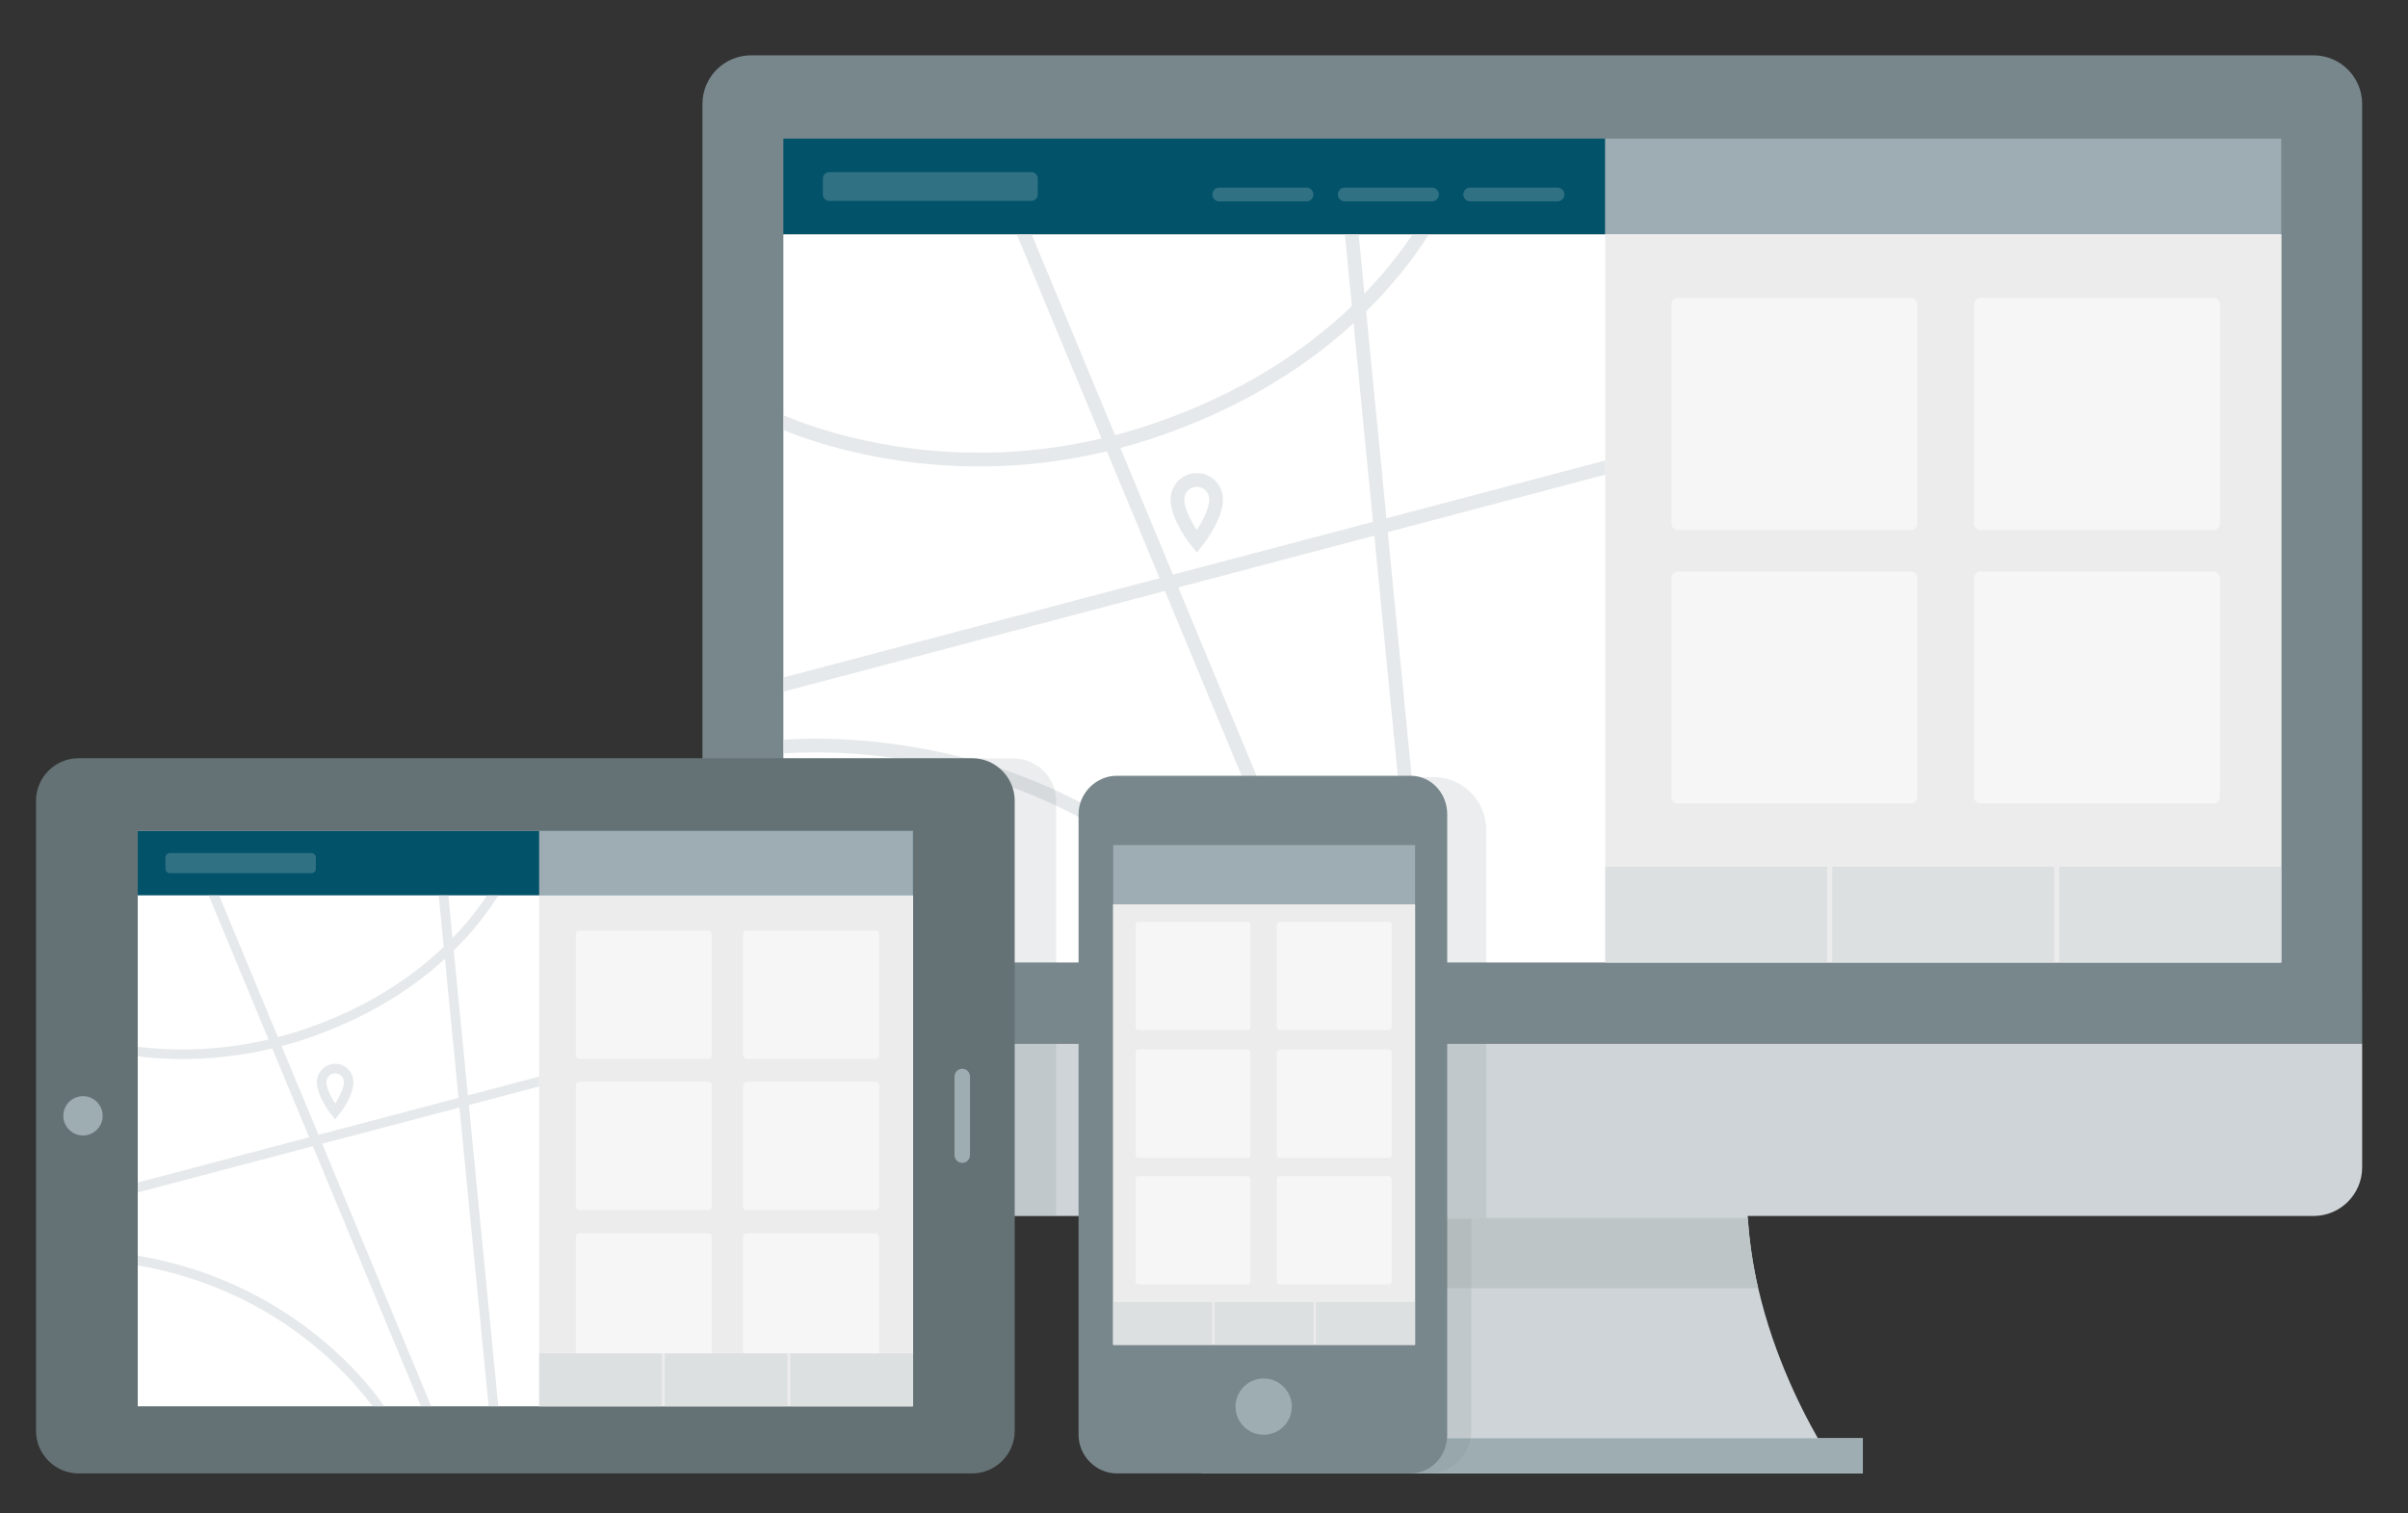 <?xml version="1.0" encoding="utf-8"?>
<!-- Generator: Adobe Illustrator 17.0.2, SVG Export Plug-In . SVG Version: 6.00 Build 0)  -->
<!DOCTYPE svg PUBLIC "-//W3C//DTD SVG 1.1//EN" "http://www.w3.org/Graphics/SVG/1.1/DTD/svg11.dtd">
<svg version="1.1" id="Layer_1" xmlns="http://www.w3.org/2000/svg" xmlns:xlink="http://www.w3.org/1999/xlink" x="0px" y="0px"
	 width="524.057px" height="329.401px" viewBox="0 0 524.057 329.401" enable-background="new 0 0 524.057 329.401"
	 xml:space="preserve">
<rect x="0" y="0" width="524.057" height="329.401" fill="#333333" stroke="none"/>
<g>
	<path fill="#CED4D7" d="M503.494,227.103H163.46h-10.585v10.585v8.146v8.248c0,5.846,4.739,10.585,10.585,10.585h340.034
		c5.846,0,10.585-4.739,10.585-10.585v-8.248v-8.146v-10.585H503.494z"/>
	<path fill="#78878C" d="M163.459,227.103h340.034h10.585v-10.585V30.876v-8.248c0-5.846-4.739-10.585-10.585-10.585H163.459
		c-5.846,0-10.585,4.739-10.585,10.585v8.248v185.643v10.585H163.459z"/>
</g>
<g>
	<path fill="#CED4D7" d="M380.209,259.983c0-18.934-35.016-6.386-46.736-1.642c-11.72-4.744-46.736-17.269-46.736,1.665
		c0,32.841-20.21,60.696-20.21,60.696h63.156h7.579h63.156C400.419,320.701,380.209,292.824,380.209,259.983z"/>
	<path fill="#CED4D6" d="M382.609,280.388h-98.271c1.112-4.865,1.92-10.426,2.223-15.291h93.825
		C380.689,269.963,381.498,275.523,382.609,280.388z"/>
	<rect x="261.539" y="313.056" fill="#CED4D7" width="143.876" height="7.646"/>
	<path opacity="0.15" fill="#657275" d="M382.609,280.388h-98.271c1.112-4.865,1.92-10.426,2.223-15.291h93.825
		C380.689,269.963,381.498,275.523,382.609,280.388z"/>
	<rect x="170.487" y="30.17" fill="#02526A" width="178.861" height="20.852"/>
	<rect x="349.348" y="30.17" fill="#9EADB3" width="147.118" height="20.852"/>
	<rect x="261.539" y="313.056" fill="#9EADB2" width="143.876" height="7.646"/>
</g>
<g>
	<rect x="170.487" y="51.021" fill="#FFFFFF" width="325.979" height="158.472"/>
	<g opacity="0.2">
		<rect x="180.471" y="38.858" fill="#ECECEC" width="43.996" height="3.475"/>
		<path fill="#ECECEC" d="M225.857,42.333c0,0.768-0.622,1.39-1.39,1.39h-43.996c-0.768,0-1.39-0.622-1.39-1.39v-3.475
			c0-0.768,0.622-1.39,1.39-1.39h43.996c0.768,0,1.39,0.622,1.39,1.39V42.333z M181.861,40.943h41.216v-0.695h-41.216V40.943z"/>
	</g>
	<rect x="349.348" y="51.021" fill="#ECECEC" width="147.118" height="158.472"/>
	<rect x="448.168" y="188.641" opacity="0.5" fill="#CED4D7" width="48.298" height="20.852"/>
	<rect x="398.758" y="188.641" opacity="0.5" fill="#CED4D7" width="48.298" height="20.852"/>
	<rect x="349.348" y="188.641" opacity="0.5" fill="#CED4D7" width="48.298" height="20.852"/>
	
		<line opacity="0.2" fill="none" stroke="#ECECEC" stroke-width="3" stroke-linecap="round" stroke-linejoin="round" stroke-miterlimit="10" x1="265.349" y1="42.333" x2="284.338" y2="42.333"/>
	
		<line opacity="0.2" fill="none" stroke="#ECECEC" stroke-width="3" stroke-linecap="round" stroke-linejoin="round" stroke-miterlimit="10" x1="292.659" y1="42.333" x2="311.648" y2="42.333"/>
	
		<line opacity="0.2" fill="none" stroke="#ECECEC" stroke-width="3" stroke-linecap="round" stroke-linejoin="round" stroke-miterlimit="10" x1="319.969" y1="42.333" x2="338.958" y2="42.333"/>
	<path opacity="0.5" fill="#FFFFFF" d="M415.902,64.845h-50.751c-0.768,0-1.39,0.622-1.39,1.39v35.646v12.085
		c0,0.768,0.622,1.39,1.39,1.39h50.751c0.768,0,1.39-0.622,1.39-1.39V101.88V66.235C417.292,65.467,416.67,64.845,415.902,64.845z"
		/>
	<path opacity="0.5" fill="#FFFFFF" d="M481.75,64.845h-50.751c-0.768,0-1.39,0.622-1.39,1.39v35.646v12.085
		c0,0.768,0.622,1.39,1.39,1.39h50.751c0.768,0,1.39-0.622,1.39-1.39V101.88V66.235C483.14,65.467,482.518,64.845,481.75,64.845z"/>
	<path opacity="0.5" fill="#FFFFFF" d="M415.902,124.389h-50.751c-0.768,0-1.39,0.622-1.39,1.39v35.646v12.085
		c0,0.768,0.622,1.39,1.39,1.39h50.751c0.768,0,1.39-0.622,1.39-1.39v-12.085v-35.646
		C417.292,125.011,416.67,124.389,415.902,124.389z"/>
	<path opacity="0.5" fill="#FFFFFF" d="M481.75,124.389h-50.751c-0.768,0-1.39,0.622-1.39,1.39v35.646v12.085
		c0,0.768,0.622,1.39,1.39,1.39h50.751c0.768,0,1.39-0.622,1.39-1.39v-12.085v-35.646
		C483.14,125.011,482.518,124.389,481.75,124.389z"/>
	<g>
		<defs>
			<rect id="SVGID_1_" x="170.487" y="51.021" width="178.861" height="158.472"/>
		</defs>
		<clipPath id="SVGID_2_">
			<use xlink:href="#SVGID_1_"  overflow="visible"/>
		</clipPath>
		<g opacity="0.5" clip-path="url(#SVGID_2_)">
			
				<line fill="none" stroke="#CED4D7" stroke-width="3" stroke-linecap="round" stroke-miterlimit="10" x1="221.661" y1="48.016" x2="289.806" y2="212.126"/>
			
				<line fill="none" stroke="#CED4D7" stroke-width="3" stroke-linecap="round" stroke-miterlimit="10" x1="168.064" y1="149.645" x2="352.847" y2="100.848"/>
			
				<line fill="none" stroke="#CED4D7" stroke-width="3" stroke-linecap="round" stroke-miterlimit="10" x1="293.89" y1="48.016" x2="309.714" y2="209.875"/>
			<path fill="none" stroke="#CED4D7" stroke-width="3" stroke-linecap="round" stroke-miterlimit="10" d="M166.277,90.109
				c0,0,37.773,19.914,85.756,3.318c49.503-17.123,62.786-52.832,62.786-52.832"/>
			<path fill="none" stroke="#CED4D7" stroke-width="3" stroke-linecap="round" stroke-miterlimit="10" d="M275.206,211.414
				c0,0-22.379-36.367-72.129-46.502c-51.327-10.456-80.934,13.522-80.934,13.522"/>
		</g>
		<g opacity="0.5" clip-path="url(#SVGID_2_)">
			<path fill="none" stroke="#CED4D7" stroke-width="3" stroke-linecap="round" stroke-miterlimit="10" d="M260.455,104.466
				c-2.319,0-4.199,1.88-4.199,4.199c0,4.009,4.199,9.238,4.199,9.238s4.199-5.229,4.199-9.238
				C264.654,106.346,262.774,104.466,260.455,104.466z"/>
		</g>
	</g>
</g>
<g>
	<g opacity="0.15">
		<path fill="#78878C" d="M135.937,165.087v99.58h93.915v-90.315c0-5.095-4.17-9.265-9.265-9.265H135.937z"/>
	</g>
	<g>
		<g>
			<path fill="#657275" d="M220.832,311.433c0,5.097-4.17,9.268-9.268,9.268H17.111c-5.097,0-9.268-4.17-9.268-9.268V174.297
				c0-5.097,4.17-9.268,9.268-9.268h194.454c5.097,0,9.268,4.17,9.268,9.268L220.832,311.433L220.832,311.433z"/>
		</g>
		<rect x="29.98" y="180.876" fill="#FFFFFF" width="168.715" height="123.979"/>
		<g>
			<path fill="#9EADB2" d="M22.342,242.865c0,2.363-1.916,4.279-4.279,4.279l0,0c-2.363,0-4.279-1.916-4.279-4.279l0,0
				c0-2.363,1.916-4.279,4.279-4.279l0,0C20.427,238.586,22.342,240.502,22.342,242.865L22.342,242.865z"/>
		</g>
		<g>
			<path fill="#9EADB2" d="M207.732,251.423v-17.116c0-0.93,0.754-1.684,1.684-1.684s1.684,0.754,1.684,1.684v17.116
				c0,0.93-0.754,1.684-1.684,1.684S207.732,252.353,207.732,251.423z"/>
		</g>
		<rect x="29.98" y="180.877" fill="#02526A" width="168.715" height="14"/>
		<rect x="117.331" y="180.876" fill="#9EADB3" width="81.365" height="14"/>
		<g>
			<rect x="29.98" y="195.164" fill="#FFFFFF" width="168.715" height="110.93"/>
			<g opacity="0.2">
				<rect x="36.969" y="186.65" fill="#ECECEC" width="30.797" height="2.433"/>
				<path fill="#ECECEC" d="M68.739,189.082c0,0.537-0.436,0.973-0.973,0.973H36.969c-0.537,0-0.973-0.436-0.973-0.973v-2.433
					c0-0.537,0.436-0.973,0.973-0.973h30.797c0.537,0,0.973,0.436,0.973,0.973V189.082z M37.942,188.109h28.851v-0.487H37.942
					V188.109z"/>
			</g>
			<rect x="117.331" y="194.877" fill="#ECECEC" width="81.365" height="111.217"/>
			<rect x="171.984" y="294.562" opacity="0.5" fill="#CED4D7" width="26.712" height="11.532"/>
			<rect x="144.658" y="294.562" opacity="0.5" fill="#CED4D7" width="26.712" height="11.532"/>
			<rect x="117.331" y="294.562" opacity="0.5" fill="#CED4D7" width="26.712" height="11.532"/>
			<path opacity="0.5" fill="#FFFFFF" d="M154.139,202.522h-28.068c-0.425,0-0.769,0.344-0.769,0.769v19.714v6.684
				c0,0.425,0.344,0.769,0.769,0.769h28.068c0.425,0,0.769-0.344,0.769-0.769v-6.684v-19.714
				C154.908,202.866,154.564,202.522,154.139,202.522z"/>
			<path opacity="0.5" fill="#FFFFFF" d="M190.557,202.522h-28.068c-0.425,0-0.769,0.344-0.769,0.769v19.714v6.684
				c0,0.425,0.344,0.769,0.769,0.769h28.068c0.425,0,0.769-0.344,0.769-0.769v-6.684v-19.714
				C191.326,202.866,190.981,202.522,190.557,202.522z"/>
			<path opacity="0.5" fill="#FFFFFF" d="M154.139,235.453h-28.068c-0.425,0-0.769,0.344-0.769,0.769v19.714v6.684
				c0,0.425,0.344,0.769,0.769,0.769h28.068c0.425,0,0.769-0.344,0.769-0.769v-6.684v-19.714
				C154.908,235.797,154.564,235.453,154.139,235.453z"/>
			<path opacity="0.5" fill="#FFFFFF" d="M190.557,235.453h-28.068c-0.425,0-0.769,0.344-0.769,0.769v19.714v6.684
				c0,0.425,0.344,0.769,0.769,0.769h28.068c0.425,0,0.769-0.344,0.769-0.769v-6.684v-19.714
				C191.326,235.797,190.981,235.453,190.557,235.453z"/>
			<g>
				<defs>
					<rect id="SVGID_3_" x="29.98" y="194.877" width="87.351" height="111.217"/>
				</defs>
				<clipPath id="SVGID_4_">
					<use xlink:href="#SVGID_3_"  overflow="visible"/>
				</clipPath>
				<g opacity="0.5" clip-path="url(#SVGID_4_)">
					
						<line fill="none" stroke="#CED4D7" stroke-width="2.1" stroke-linecap="round" stroke-miterlimit="10" x1="45.786" y1="193.06" x2="93.488" y2="307.938"/>
					
						<line fill="none" stroke="#CED4D7" stroke-width="2.1" stroke-linecap="round" stroke-miterlimit="10" x1="8.268" y1="264.2" x2="137.616" y2="230.043"/>
					
						<line fill="none" stroke="#CED4D7" stroke-width="2.1" stroke-linecap="round" stroke-miterlimit="10" x1="96.346" y1="193.06" x2="107.423" y2="306.362"/>
					<path fill="none" stroke="#CED4D7" stroke-width="2.1" stroke-linecap="round" stroke-miterlimit="10" d="M7.017,222.526
						c0,0,26.441,13.94,60.029,2.323c34.652-11.986,43.95-36.982,43.95-36.982"/>
					<path fill="none" stroke="#CED4D7" stroke-width="2.1" stroke-linecap="round" stroke-miterlimit="10" d="M83.267,307.439
						c0,0-15.666-25.457-50.49-32.552c-35.929-7.319-56.654,9.465-56.654,9.465"/>
				</g>
				<g opacity="0.5" clip-path="url(#SVGID_4_)">
					<path fill="none" stroke="#CED4D7" stroke-width="2.1" stroke-linecap="round" stroke-miterlimit="10" d="M72.942,232.575
						c-1.624,0-2.939,1.316-2.939,2.939c0,2.806,2.939,6.467,2.939,6.467s2.939-3.66,2.939-6.467
						C75.881,233.891,74.565,232.575,72.942,232.575z"/>
				</g>
			</g>
			<g>
				<defs>
					<rect id="SVGID_5_" x="121.662" y="266.995" width="74.625" height="27.567"/>
				</defs>
				<clipPath id="SVGID_6_">
					<use xlink:href="#SVGID_5_"  overflow="visible"/>
				</clipPath>
				<path opacity="0.5" clip-path="url(#SVGID_6_)" fill="#FFFFFF" d="M154.139,268.421h-28.068c-0.425,0-0.769,0.344-0.769,0.769
					v19.714v6.684c0,0.425,0.344,0.769,0.769,0.769h28.068c0.425,0,0.769-0.344,0.769-0.769v-6.684V269.19
					C154.908,268.765,154.564,268.421,154.139,268.421z"/>
				<path opacity="0.5" clip-path="url(#SVGID_6_)" fill="#FFFFFF" d="M190.557,268.421h-28.068c-0.425,0-0.769,0.344-0.769,0.769
					v19.714v6.684c0,0.425,0.344,0.769,0.769,0.769h28.068c0.425,0,0.769-0.344,0.769-0.769v-6.684V269.19
					C191.326,268.765,190.981,268.421,190.557,268.421z"/>
			</g>
		</g>
	</g>
</g>
<g opacity="0.15">
	<path fill="#78878C" d="M267.723,169.135v95.924l55.725,0.041v-84.503c0-6.304-5.157-11.461-11.461-11.461H267.723z"/>
</g>
<g opacity="0.15">
	<path fill="#78878C" d="M320.2,265.305h-60.332v55.396h51.067c5.095,0,9.265-4.17,9.265-9.265V265.305z"/>
</g>
<g>
	<g>
		<path fill="#78878C" d="M314.96,312.312c0,4.548-3.45,8.389-7.995,8.389h-63.903c-4.547,0-8.334-3.841-8.334-8.389V177.224
			c0-4.546,3.787-8.373,8.334-8.373h63.903c4.546,0,7.996,3.827,7.996,8.373V312.312L314.96,312.312z"/>
	</g>
	<g>
		<path fill="#9EADB2" d="M275.013,312.289c-3.378,0-6.125-2.748-6.125-6.124c0-3.378,2.747-6.126,6.125-6.126
			c3.376,0,6.125,2.748,6.125,6.126C281.138,309.541,278.389,312.289,275.013,312.289z"/>
	</g>
	<rect x="242.266" y="196.852" fill="#FFFFFF" width="65.694" height="95.849"/>
	<rect x="242.266" y="183.929" fill="#9EADB3" width="65.694" height="12.923"/>
	<rect x="242.266" y="196.852" fill="#ECECEC" width="65.694" height="95.849"/>
	<rect x="286.393" y="283.39" opacity="0.5" fill="#CED4D7" width="21.567" height="9.311"/>
	<rect x="264.329" y="283.39" opacity="0.5" fill="#CED4D7" width="21.567" height="9.311"/>
	<rect x="242.266" y="283.39" opacity="0.5" fill="#CED4D7" width="21.567" height="9.311"/>
	<path opacity="0.5" fill="#FFFFFF" d="M271.482,200.618h-23.701c-0.359,0-0.649,0.291-0.649,0.649v16.646v5.644
		c0,0.359,0.291,0.649,0.649,0.649h23.701c0.358,0,0.649-0.291,0.649-0.649v-5.644v-16.646
		C272.132,200.908,271.841,200.618,271.482,200.618z"/>
	<path opacity="0.5" fill="#FFFFFF" d="M302.233,200.618h-23.701c-0.359,0-0.649,0.291-0.649,0.649v16.646v5.644
		c0,0.359,0.291,0.649,0.649,0.649h23.701c0.358,0,0.649-0.291,0.649-0.649v-5.644v-16.646
		C302.883,200.908,302.592,200.618,302.233,200.618z"/>
	<path opacity="0.5" fill="#FFFFFF" d="M271.482,228.425h-23.701c-0.359,0-0.649,0.291-0.649,0.649v16.646v5.644
		c0,0.359,0.291,0.649,0.649,0.649h23.701c0.358,0,0.649-0.291,0.649-0.649v-5.644v-16.646
		C272.132,228.715,271.841,228.425,271.482,228.425z"/>
	<path opacity="0.5" fill="#FFFFFF" d="M302.233,228.425h-23.701c-0.359,0-0.649,0.291-0.649,0.649v16.646v5.644
		c0,0.359,0.291,0.649,0.649,0.649h23.701c0.358,0,0.649-0.291,0.649-0.649v-5.644v-16.646
		C302.883,228.715,302.592,228.425,302.233,228.425z"/>
	<path opacity="0.5" fill="#FFFFFF" d="M271.482,255.985h-23.701c-0.359,0-0.649,0.291-0.649,0.649v16.646v5.644
		c0,0.359,0.291,0.649,0.649,0.649h23.701c0.358,0,0.649-0.291,0.649-0.649v-5.644v-16.646
		C272.132,256.275,271.841,255.985,271.482,255.985z"/>
	<path opacity="0.5" fill="#FFFFFF" d="M302.233,255.985h-23.701c-0.359,0-0.649,0.291-0.649,0.649v16.646v5.644
		c0,0.359,0.291,0.649,0.649,0.649h23.701c0.358,0,0.649-0.291,0.649-0.649v-5.644v-16.646
		C302.883,256.275,302.592,255.985,302.233,255.985z"/>
</g>
</svg>
